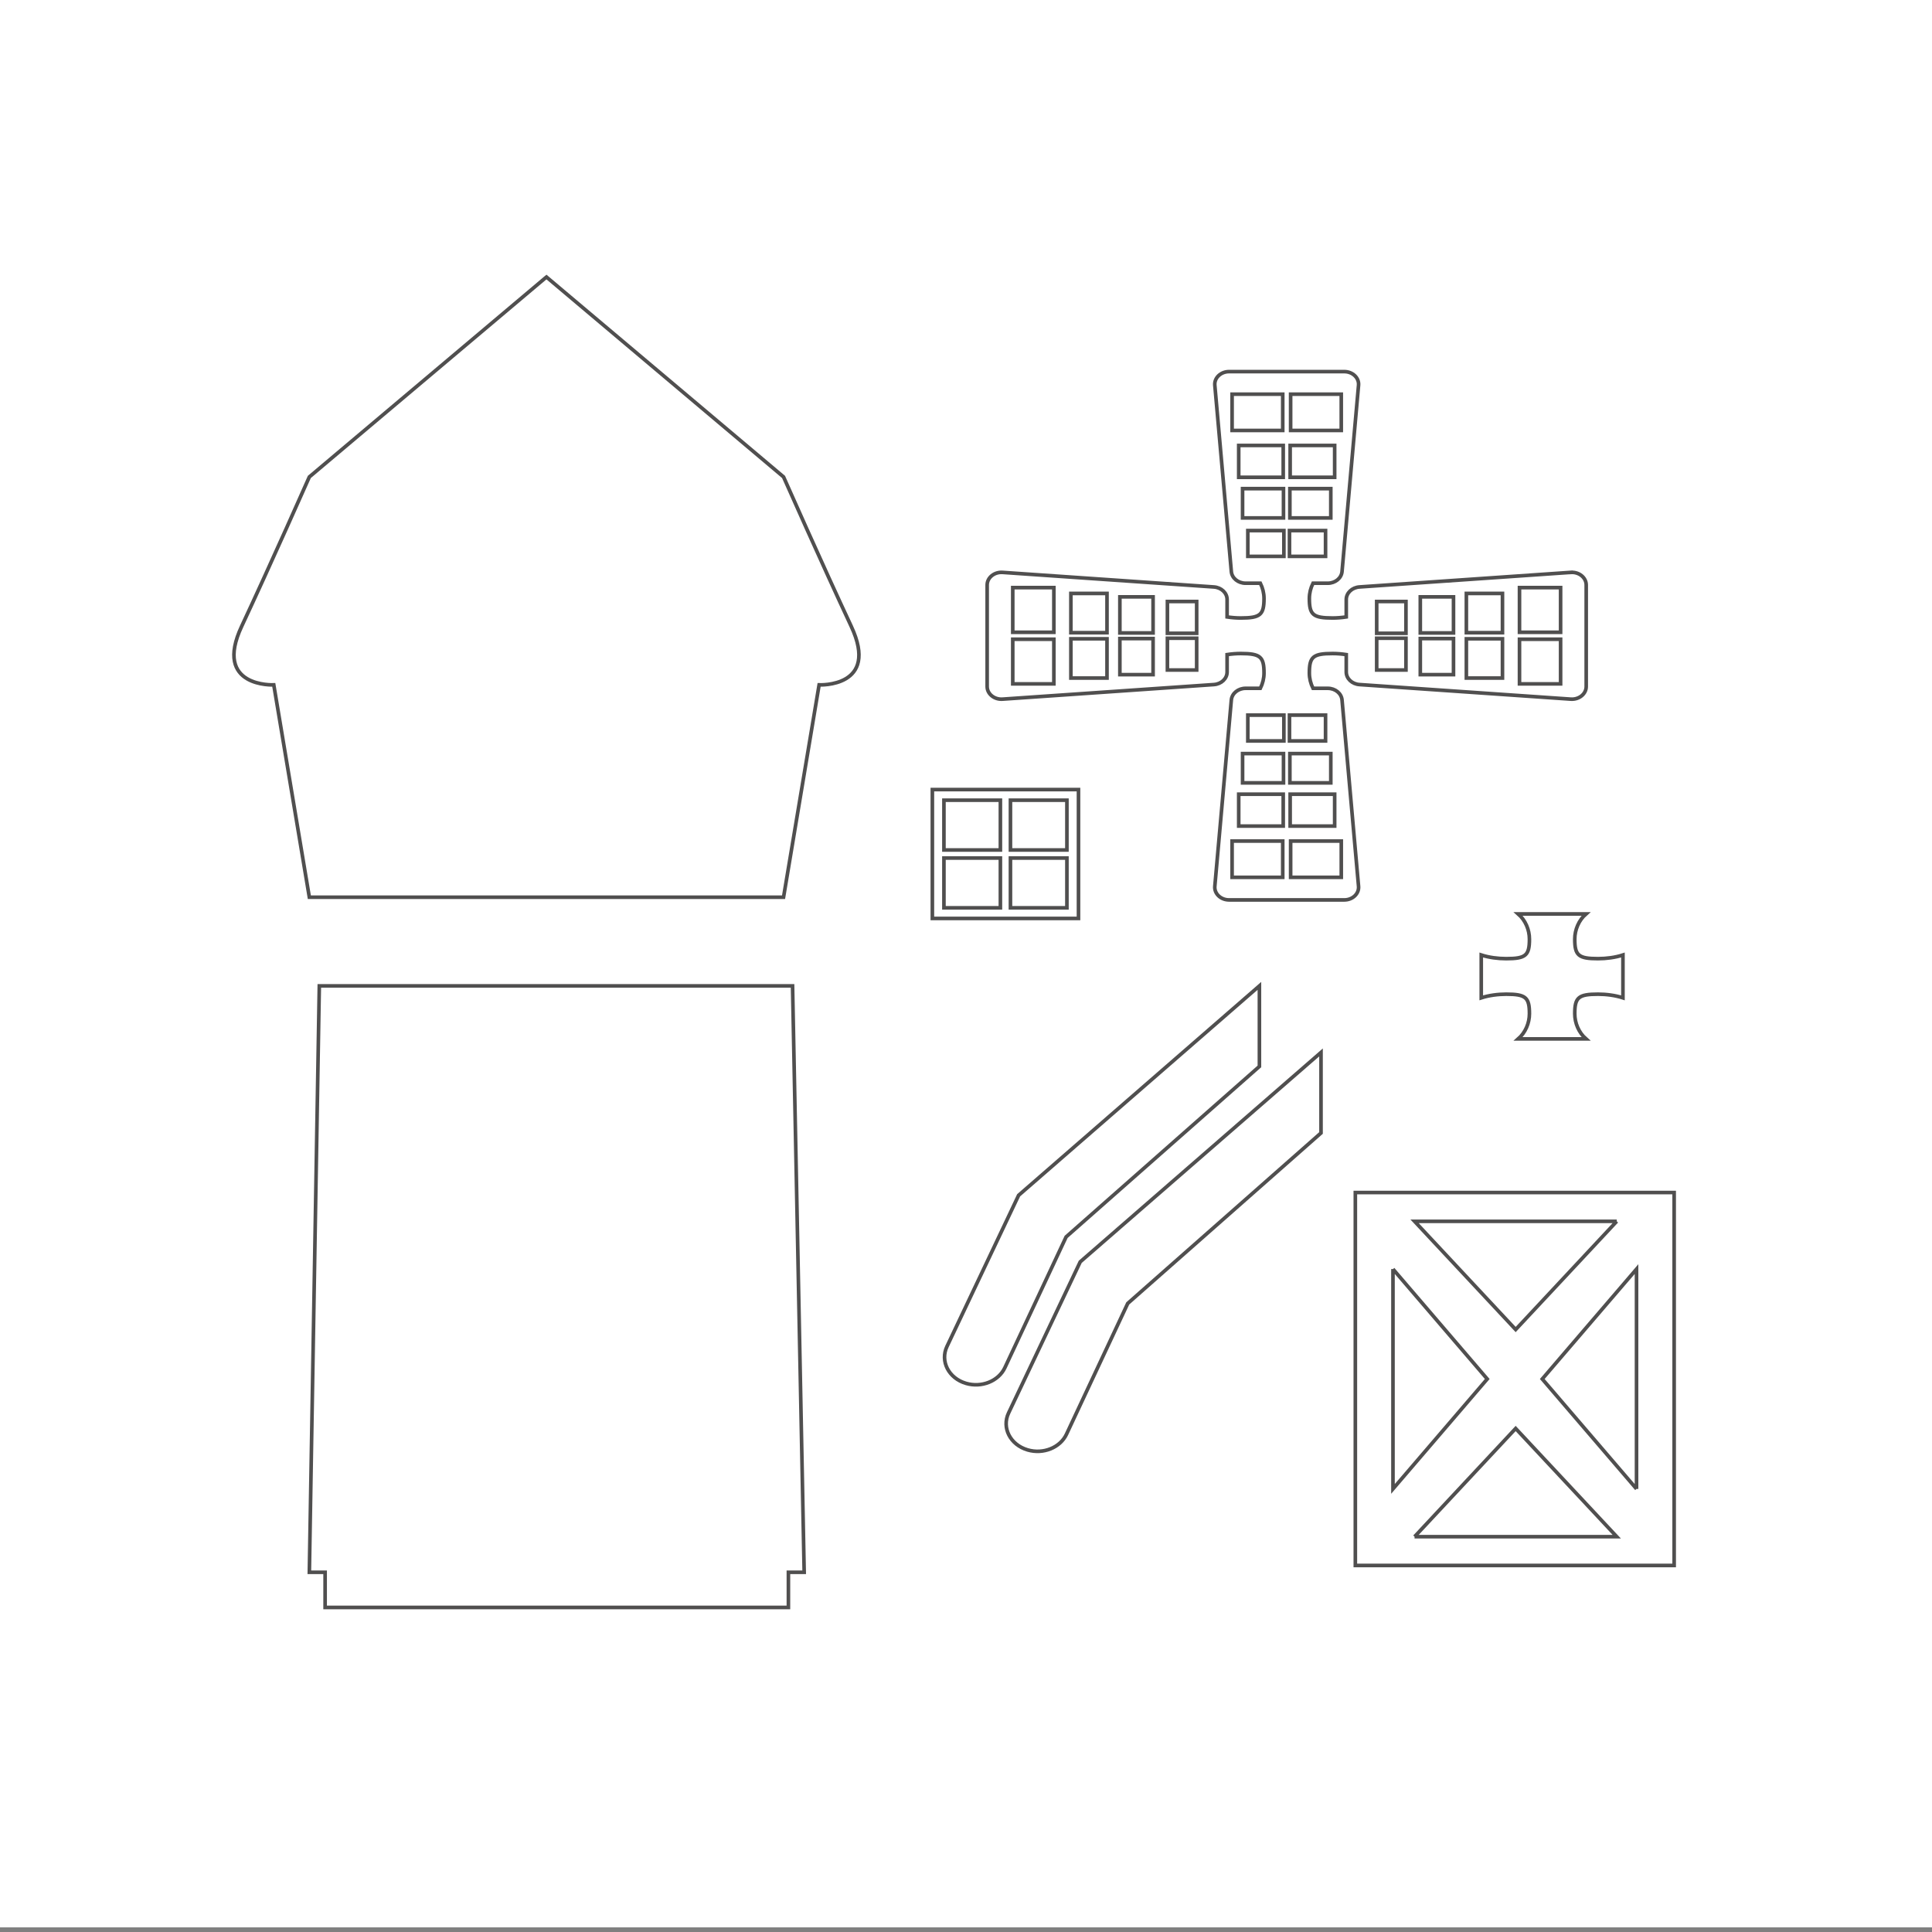 <?xml version="1.0" encoding="UTF-8"?>
<svg xmlns="http://www.w3.org/2000/svg" version="1.1" viewBox="0 0 1600 1600">
  <rect x="0" y="0" width="1600" height="1600" fill="#808080" stroke="none"/>
  <!-- Generator: Adobe Illustrator 29.5.1, SVG Export Plug-In . SVG Version: 2.1.0 Build 141)  -->
  <defs>
    <style>
      .st0 {
        fill: none;
        stroke: #504f4f;
        stroke-miterlimit: 10;
        stroke-width: 3px;
      }

      .st1 {
        fill: #fff;
      }

      .st2 {
        display: none;
      }
    </style>
  </defs>
  <g id="Camada_2">
    <rect class="st1" width="1600" height="1596.14"/>
  </g>
  <g id="Camada_6">
    <g class="st2">
      <g>
        <g>
          <path class="st0" d="M263.94,793.67v-298.65h8.02c109.2,0,158.08-92.92,158.08-185.02v-8.02h345.07v222.92h-8.02c-143.77,0-260.74,116.97-260.74,260.74v8.02h-242.41Z"/>
          <path class="st0" d="M767.09,310h-329.02c0,106.61-59.49,193.04-166.11,193.04v282.6h226.36c0-148.44,120.33-268.77,268.77-268.77v-206.88Z"/>
        </g>
        <g>
          <path class="st0" d="M320.61,544.17h8.02c62.18,0,144.04-108.96,144.04-173.23v-8.02h244.06l1.7,120.67h-8.14c-49.06,0-111.79,30.84-163.72,80.5-53.01,50.69-84.66,110.14-84.66,159.05v7.93l-141.3,1.66v-188.55Z"/>
          <path class="st0" d="M708.82,370.94h-228.12c0,67.68-84.39,181.25-152.06,181.25v172.41l125.26-1.47c0-109.5,146.91-247.56,256.4-247.56l-1.47-104.62Z"/>
        </g>
      </g>
      <g>
        <g>
          <rect class="st0" x="139.88" y="931.89" width="490.23" height="242.13" transform="translate(1437.95 667.95) rotate(90)"/>
          <rect class="st0" x="271.96" y="815.86" width="226.08" height="474.19"/>
        </g>
        <g>
          <rect class="st0" x="182.21" y="970.13" width="405.58" height="165.64" transform="translate(1437.95 667.95) rotate(90)"/>
          <rect class="st0" x="190.24" y="978.15" width="389.53" height="149.6" transform="translate(1437.95 667.95) rotate(90)"/>
        </g>
      </g>
      <g>
        <g>
          <path class="st0" d="M1336.06,793.62v-298.65s-8.02,0-8.02,0c-109.2,0-158.08-92.92-158.08-185.02v-8.02s-345.07,0-345.07,0v222.92s8.02,0,8.02,0c143.77,0,260.74,116.97,260.74,260.74v8.02s242.41,0,242.41,0Z"/>
          <path class="st0" d="M832.91,309.95h329.02c0,106.61,59.49,193.04,166.11,193.04v282.6h-226.36c0-148.44-120.33-268.77-268.77-268.77v-206.88Z"/>
        </g>
        <g>
          <path class="st0" d="M1279.39,544.12h-8.02c-62.18,0-144.04-108.96-144.04-173.23v-8.02s-244.06,0-244.06,0l-1.7,120.67h8.14c49.06,0,111.79,30.84,163.72,80.5,53.01,50.69,84.66,110.14,84.66,159.05v7.93s141.3,1.66,141.3,1.66v-188.55Z"/>
          <path class="st0" d="M891.18,370.9h228.12c0,67.68,84.39,181.25,152.06,181.25v172.41s-125.26-1.47-125.26-1.47c0-109.5-146.91-247.56-256.4-247.56l1.47-104.62Z"/>
        </g>
      </g>
      <g>
        <g>
          <rect class="st0" x="969.88" y="931.89" width="490.23" height="242.13" transform="translate(2267.95 -162.05) rotate(90)"/>
          <rect class="st0" x="1101.96" y="815.86" width="226.08" height="474.19" transform="translate(2430 2105.9) rotate(-180)"/>
        </g>
        <g>
          <rect class="st0" x="1012.21" y="970.13" width="405.58" height="165.64" transform="translate(2267.95 -162.05) rotate(90)"/>
          <rect class="st0" x="1020.24" y="978.15" width="389.53" height="149.6" transform="translate(2267.95 -162.05) rotate(90)"/>
        </g>
      </g>
    </g>
    <g>
      <path class="st0" d="M1122.43,987.6v308.85h264.03v-308.85h-264.03ZM1338.93,1011.45l-83.72,89.61-83.72-89.61h167.45ZM1153.6,1050.99l78.07,91.03-78.07,91.03v-182.07ZM1171.48,1272.61l83.72-89.61,83.72,89.61h-167.45ZM1355.3,1233.06l-78.07-91.03,78.07-91.03v182.07Z"/>
      <path class="st0" d="M1094.01,871.58v66.7l-160.06,141.15-50.73,108.34c-5.21,11.12-19.28,16.79-32.21,12.98h0c-14.33-4.21-21.57-18.27-15.75-30.56l59.35-125.2,199.4-173.42Z"/>
      <path class="st0" d="M1042.99,816.47v66.7l-160.06,141.15-50.73,108.34c-5.21,11.12-19.28,16.79-32.21,12.98h0c-14.33-4.21-21.57-18.27-15.75-30.56l59.35-125.2,199.4-173.42Z"/>
      <path class="st0" d="M704.94,518.66c-23.84-50.94-56.04-123.7-56.04-123.7l-195.62-164.93-.71-.6-.77.61-195.62,164.93s-32.2,72.77-56.04,123.7c-23.84,50.94,26.59,48.51,26.59,48.51l29.45,175.85h197.1s195.62,0,195.62,0l29.45-175.85s50.42,2.43,26.59-48.51Z"/>
      <path class="st0" d="M772.14,653.89v106.72h121.02v-106.72h-121.02ZM828.48,751.82h-46.76v-41.23h46.76v41.23ZM828.48,703.92h-46.76v-41.23h46.76v41.23ZM883.57,751.82h-46.76v-41.23h46.76v41.23ZM883.57,703.92h-46.76v-41.23h46.76v41.23Z"/>
      <path class="st0" d="M1323.4,793.92c-16.2,0-19.25-2.66-19.25-16.17,0-7.82,3.35-15.65,9.29-20.87h-56.12c5.95,5.22,9.29,13.04,9.29,20.87,0,13.51-3.05,16.17-19.25,16.17-6.81,0-14.27-.95-20.65-3.03v35.48c6.38-2.08,13.85-3.03,20.65-3.03,16.2,0,19.25,2.66,19.25,16.17,0,7.82-3.35,15.65-9.29,20.87h56.12c-5.95-5.22-9.29-13.04-9.29-20.87,0-13.51,3.05-16.17,19.25-16.17,6.81,0,14.27.95,20.65,3.03v-35.48c-6.38,2.08-13.85,3.03-20.65,3.03Z"/>
      <path class="st0" d="M1300.85,474.02l-175.01,12.07c-6.17.43-10.93,4.96-10.93,10.42v14.4c-3.78.58-7.64.89-11.31.89-16.2,0-19.25-2.66-19.25-16.17,0-4.37,1.08-8.72,3.03-12.63h12.21c6.19,0,11.33-4.2,11.82-9.64l13.68-154.34c.54-6.08-4.91-11.27-11.82-11.27h-95.39c-6.91,0-12.36,5.19-11.82,11.27l13.68,154.34c.48,5.44,5.63,9.64,11.82,9.64h12.21c1.95,3.91,3.03,8.26,3.03,12.63,0,13.51-3.05,16.17-19.25,16.17-3.67,0-7.53-.3-11.31-.88v-14.4c0-5.46-4.76-10-10.93-10.42l-175.01-12.07c-6.89-.48-12.78,4.33-12.78,10.42v84.13c0,6.09,5.89,10.9,12.78,10.42l175.01-12.07c6.17-.43,10.93-4.96,10.93-10.42v-14.4c3.78-.58,7.64-.88,11.31-.88,16.2,0,19.25,2.66,19.25,16.17,0,4.37-1.08,8.71-3.03,12.63h-12.21c-6.19,0-11.33,4.2-11.82,9.64l-13.68,154.34c-.54,6.08,4.91,11.27,11.82,11.27h95.39c6.91,0,12.36-5.19,11.82-11.27l-13.68-154.34c-.48-5.44-5.63-9.64-11.82-9.64h-12.21c-1.95-3.91-3.03-8.26-3.03-12.63,0-13.51,3.05-16.17,19.25-16.17,3.67,0,7.53.3,11.31.88v14.4c0,5.46,4.76,10,10.93,10.42l175.01,12.07c6.89.47,12.78-4.33,12.78-10.42v-84.13c0-6.09-5.89-10.9-12.78-10.42ZM1068.84,326.45h41.94v30.02h-41.94v-30.02ZM1068.45,368.9h36.86v26.38h-36.86v-26.38ZM1068.22,404.67h33.89v24.26h-33.89v-24.26ZM1067.9,439.4h29.86v21.37h-29.86v-21.37ZM1020.37,356.47v-30.02h41.94v30.02h-41.94ZM1025.85,368.9h36.86v26.38h-36.86v-26.38ZM1029.04,428.93v-24.26h33.89v24.26h-33.89ZM1033.4,439.4h29.86v21.37h-29.86v-21.37ZM872.76,566.37h-34.04v-36.99h34.04v36.99ZM872.76,523.62h-34.04v-36.99h34.04v36.99ZM916.77,561.54h-29.91v-32.51h29.91v32.51ZM916.77,523.97h-29.91v-32.51h29.91v32.51ZM954.93,558.72h-27.5v-29.89h27.5v29.89ZM954.93,524.18h-27.5v-29.89h27.5v29.89ZM991.03,554.88h-24.23v-26.33h24.23v26.33ZM991.03,524.45h-24.23v-26.33h24.23v26.33ZM1062.31,726.56h-41.94v-30.02h41.94v30.02ZM1062.71,684.11h-36.86v-26.38h36.86v26.38ZM1062.94,648.34h-33.89v-24.26h33.89v24.26ZM1063.25,613.61h-29.86v-21.37h29.86v21.37ZM1110.79,696.54v30.02h-41.94v-30.02h41.94ZM1105.31,684.11h-36.86v-26.38h36.86v26.38ZM1102.11,624.08v24.26h-33.89v-24.26h33.89ZM1097.76,613.61h-29.86v-21.37h29.86v21.37ZM1164.35,554.88h-24.23v-26.33h24.23v26.33ZM1164.35,524.45h-24.23v-26.33h24.23v26.33ZM1203.73,558.72h-27.5v-29.89h27.5v29.89ZM1203.73,524.18h-27.5v-29.89h27.5v29.89ZM1244.29,561.54h-29.91v-32.51h29.91v32.51ZM1244.29,523.97h-29.91v-32.51h29.91v32.51ZM1292.42,566.37h-34.04v-36.99h34.04v36.99ZM1292.42,523.62h-34.04v-36.99h34.04v36.99Z"/>
      <polygon class="st0" points="665.99 1302.11 656.36 816.47 264.44 816.47 256.19 1302.11 269.25 1302.11 269.25 1331.22 652.93 1331.22 652.93 1302.11 665.99 1302.11"/>
    </g>
  </g>
</svg>